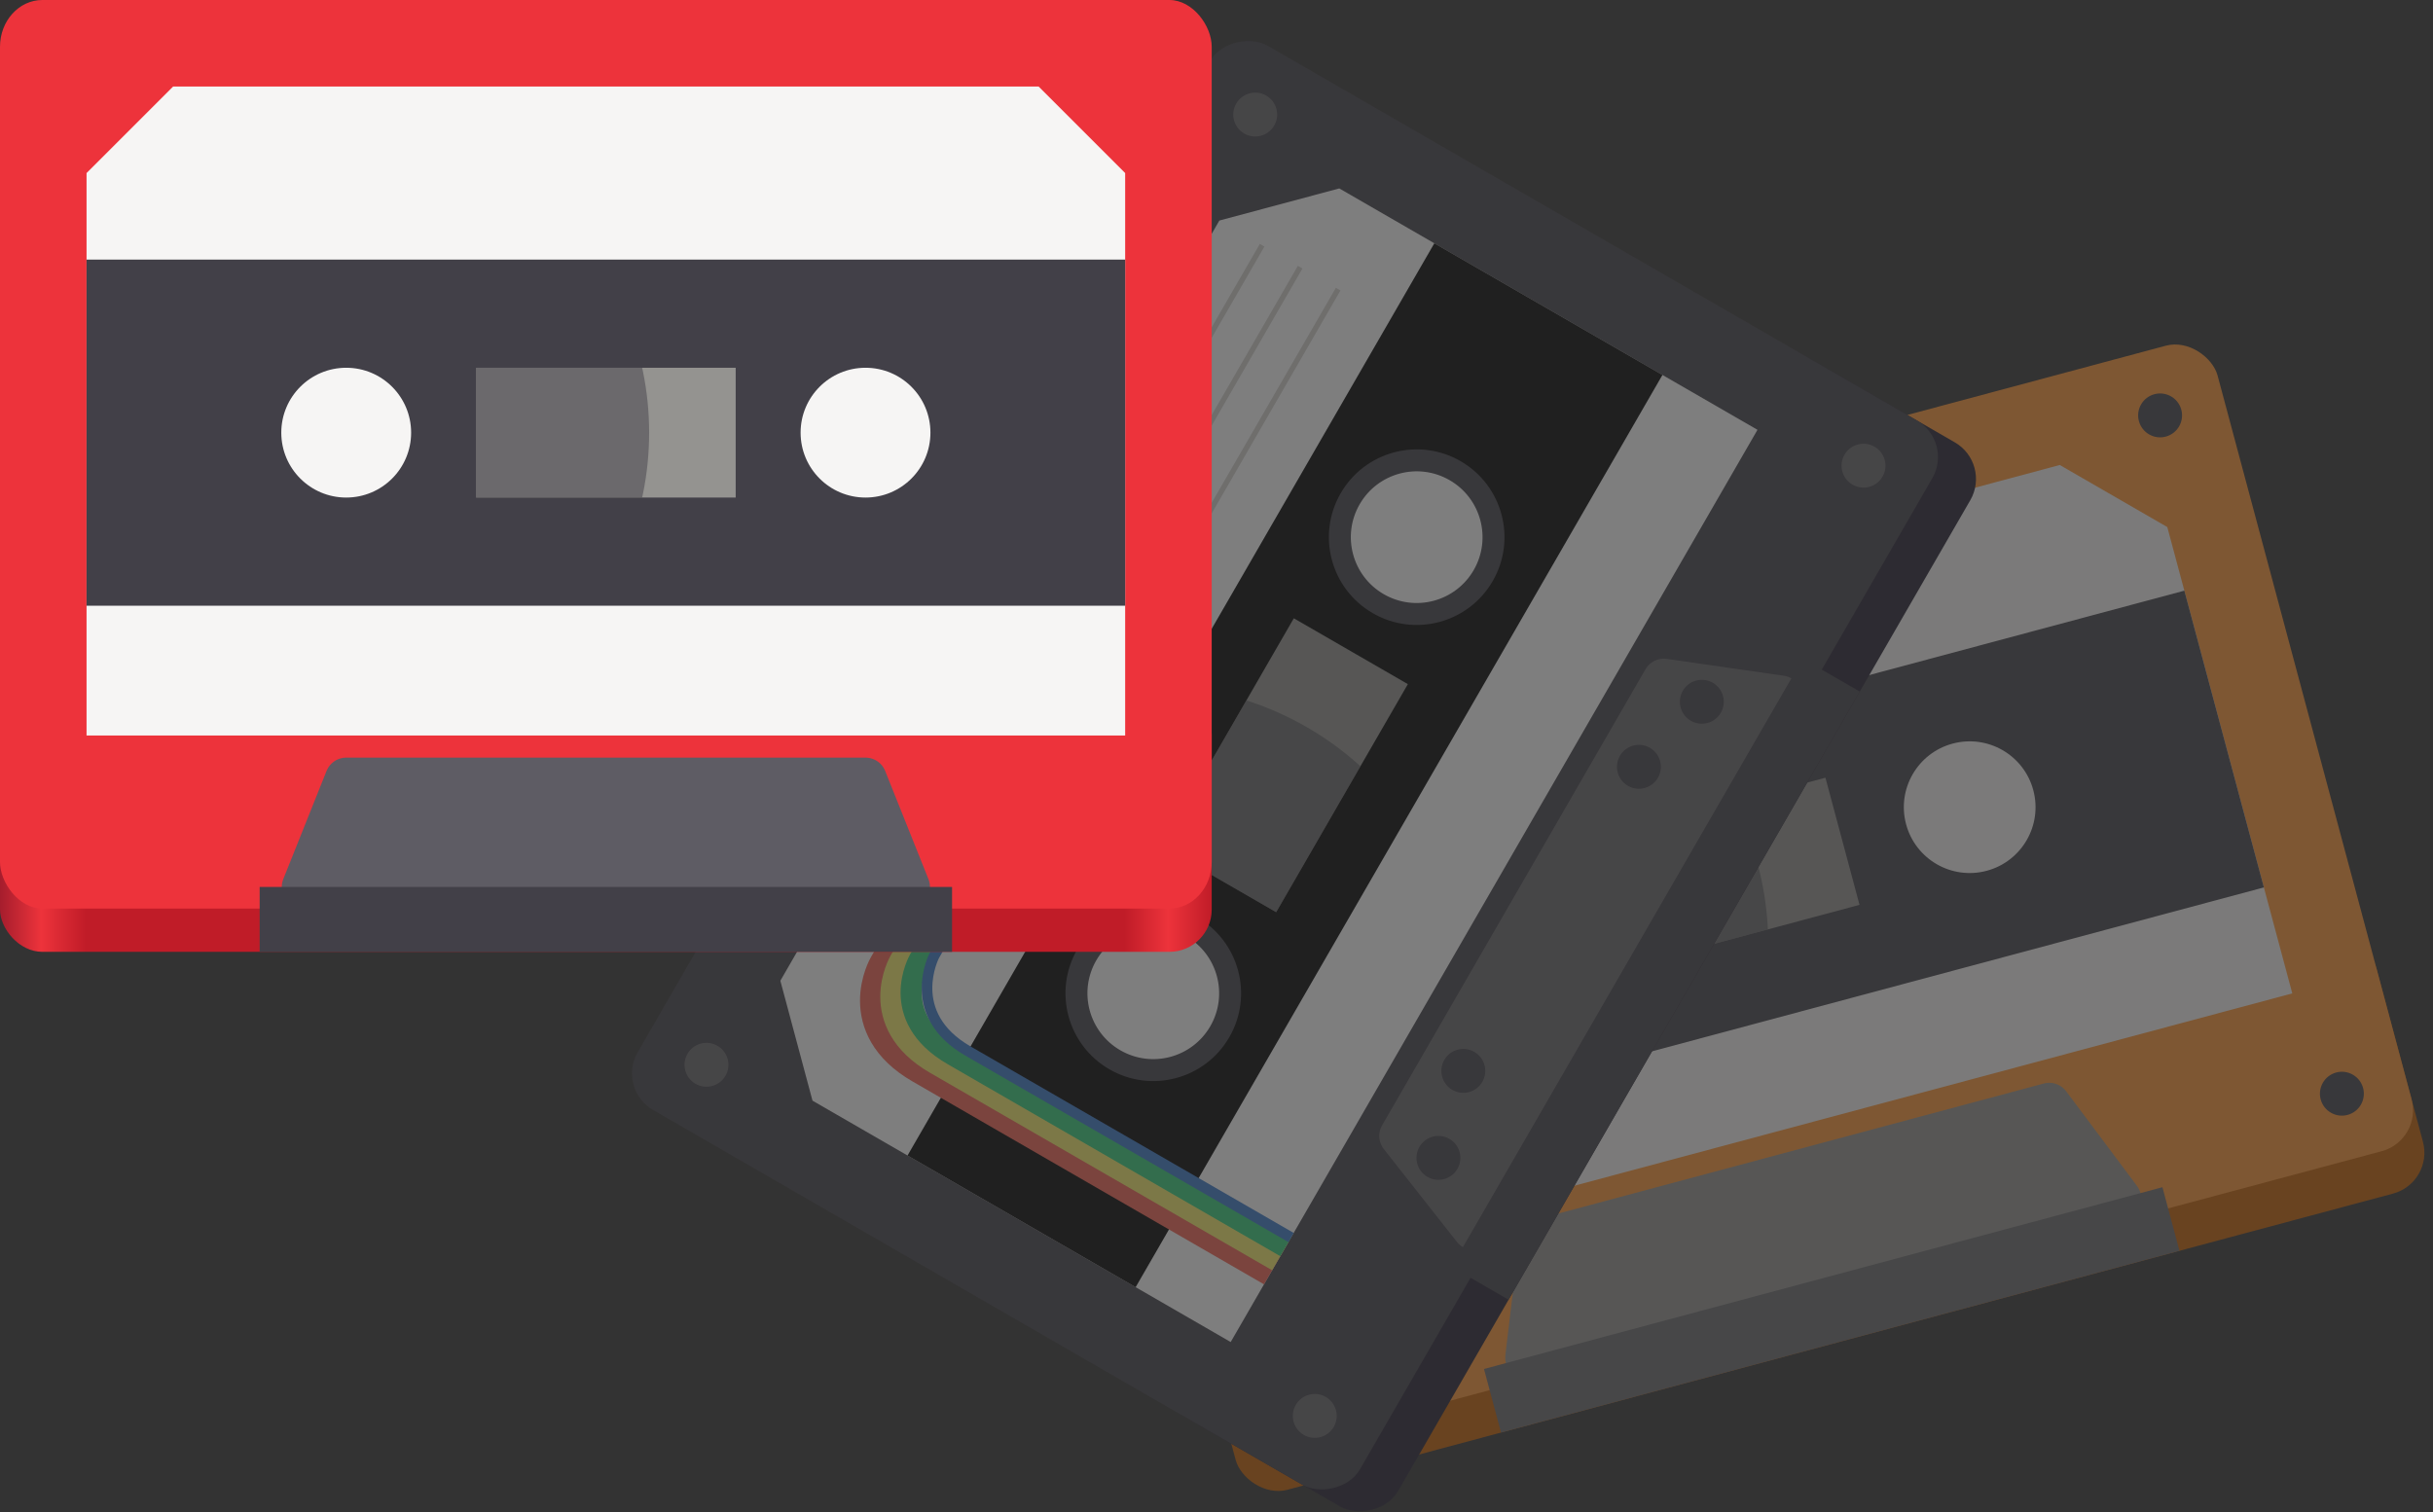 <svg xmlns="http://www.w3.org/2000/svg" xmlns:xlink="http://www.w3.org/1999/xlink" width="460" height="286" viewBox="0 0 920 572"><rect x="0" y="0" width="920" height="572" fill="#333333" stroke="none"/><defs><linearGradient id="a"><stop offset="0" stop-color="#a51d2d"/><stop offset=".034" stop-color="#ed333b"/><stop offset=".071" stop-color="#c01c28"/><stop offset=".928" stop-color="#c01c28"/><stop offset=".964" stop-color="#ed333b"/><stop offset="1" stop-color="#c01c28"/></linearGradient><clipPath clipPathUnits="userSpaceOnUse" id="b"><path d="M208 4h96v48h-96z" fill="#949390" stroke-width="16" stroke-linecap="round" stroke-linejoin="round" stroke-dashoffset="11.2"/></clipPath><clipPath clipPathUnits="userSpaceOnUse" id="c"><path d="M208 4h96v48h-96z" fill="#949390" stroke-width="16" stroke-linecap="round" stroke-linejoin="round" stroke-dashoffset="11.2"/></clipPath><linearGradient gradientTransform="translate(0 12)" xlink:href="#a" id="d" x1="8" y1="264" x2="120" y2="264" gradientUnits="userSpaceOnUse"/><clipPath clipPathUnits="userSpaceOnUse" id="e"><path d="M208 4h96v48h-96z" fill="#949390" stroke-width="16" stroke-linecap="round" stroke-linejoin="round" stroke-dashoffset="11.2"/></clipPath></defs><g opacity=".371"><g transform="rotate(-15 -1322.8 3796.713) scale(2)"><rect ry="8" rx="8" y="521.2" x="623" height="49.8" width="232.4" fill="#c65f00"/><rect width="232.4" height="157.7" x="623" y="405" rx="8" ry="8" fill="#ff9533"/><path d="M681.1 558.55h116.2L789 537.8h-99.6z" fill="#949390" stroke="#949390" stroke-width="8" stroke-linecap="round" stroke-linejoin="round"/><g transform="translate(606.4 -1.7) scale(2.075)" fill="#424048" stroke-width=".482"><circle r="2" cy="202" cx="14"/><circle cx="14" cy="266" r="2"/><circle cx="114" cy="202" r="2"/><circle r="2" cy="266" cx="114"/></g><path d="M672.8 558.55h132.8V571H672.8z" fill="#6b696c"/><path d="M656.2 421.6h166l16.6 16.6v91.3H639.6v-91.3z" fill="#f6f5f4"/><g transform="translate(606.4 -1.7) scale(2.075)" stroke-width=".482"><path d="M16 218h96v28H16z" fill="#424048"/><circle r="6" cy="232" cx="40" fill="#f6f5f4"/><circle cx="88" cy="232" r="6" fill="#f6f5f4"/><path d="M52 226h24v12H52z" fill="#949390"/><path d="M272 28c0 61.856-50.144 112-112 112S48 89.856 48 28 98.144-84 160-84 272-33.856 272 28z" clip-path="url(#b)" transform="matrix(.25 0 0 .25 0 225)" opacity=".5" fill="#424048"/></g></g><g transform="rotate(-60 -214.597 439.48) scale(4.15)" stroke-width=".482"><rect ry="3.855" rx="3.855" y="252" x="8" height="24" width="112" fill="#241f31"/><rect width="112" height="76" x="8" y="196" rx="3.855" ry="3.855" fill="#424048"/><path d="M24 204h80l8 8v44H16v-44z" fill="#fff"/><path d="M16 222h96v24H16z"/><circle cx="40" cy="234" r="8" fill="#424048"/><circle r="8" cy="234" cx="88" fill="#424048"/><path d="M36 270h56l-4-10H40z" fill="#68676b" stroke="#68676b" stroke-width="3.855" stroke-linecap="round" stroke-linejoin="round"/><circle cx="14" cy="202" r="2" fill="#68676b"/><circle r="2" cy="266" cx="14" fill="#68676b"/><circle r="2" cy="202" cx="114" fill="#68676b"/><circle cx="114" cy="266" r="2" fill="#68676b"/><path d="M52 228h24v12H52z" fill="#949390"/><path transform="matrix(.25 0 0 .25 0 227)" clip-path="url(#c)" d="M272 28c0 61.856-50.144 112-112 112S48 89.856 48 28 98.144-84 160-84 272-33.856 272 28z" opacity=".5" fill="#424048"/><circle r="6" cy="234" cx="40" fill="#fff"/><circle cx="88" cy="234" r="6" fill="#fff"/><path d="M32 270h64v6H32z" fill="#424048"/><circle cx="40" cy="264" r="2" fill="#424048"/><circle r="2" cy="262" cx="48" fill="#424048"/><circle r="2" cy="264" cx="-88" transform="scale(-1 1)" fill="#424048"/><circle cx="-80" cy="262" r="2" transform="scale(-1 1)" fill="#424048"/><path d="M24 256v-37c0-7 6-7 6-7h14" fill="none" stroke="#f66151" stroke-width="3.855"/><path d="M25 256v-36c0-7 6-7 6-7h13" fill="none" stroke="#f9f06b" stroke-width="2.892"/><path d="M26 256v-35c0-7 6-7 6-7h12" fill="none" stroke="#33d17a" stroke-width="1.928"/><path d="M27 256v-34c0-6.75 6-7 6-7h11" fill="none" stroke="#3979cb" stroke-width=".964"/><path d="M48 208.5h56m-56 4h56m-56 4h56" fill="none" stroke="#d5d3cf"/></g></g><g transform="translate(-32.728 -818.2) scale(4.091)" stroke-width=".489"><rect ry="3.911" rx="3.911" y="264" x="8" height="24" width="112" fill="url(#d)"/><rect width="112" height="84" x="8" y="200" rx="3.911" ry="4.323" fill="#ed333b"/><path d="M36 282h56l-4-10H40z" fill="#5e5c64" stroke="#5e5c64" stroke-width="3.911" stroke-linecap="round" stroke-linejoin="round"/><path d="M32 282h64v6H32z" fill="#424048"/><path d="M24 208h80l8 8v52H16v-52z" fill="#f6f5f4"/><g transform="translate(0 8)"><path d="M16 216h96v32H16z" fill="#424048"/><circle r="6" cy="232" cx="40" fill="#f6f5f4"/><circle cx="88" cy="232" r="6" fill="#f6f5f4"/><path d="M52 226h24v12H52z" fill="#949390"/><path d="M272 28c0 61.856-50.144 112-112 112S48 89.856 48 28 98.144-84 160-84 272-33.856 272 28z" clip-path="url(#e)" transform="matrix(.25 0 0 .25 0 225)" opacity=".5" fill="#424048"/></g></g></svg>
